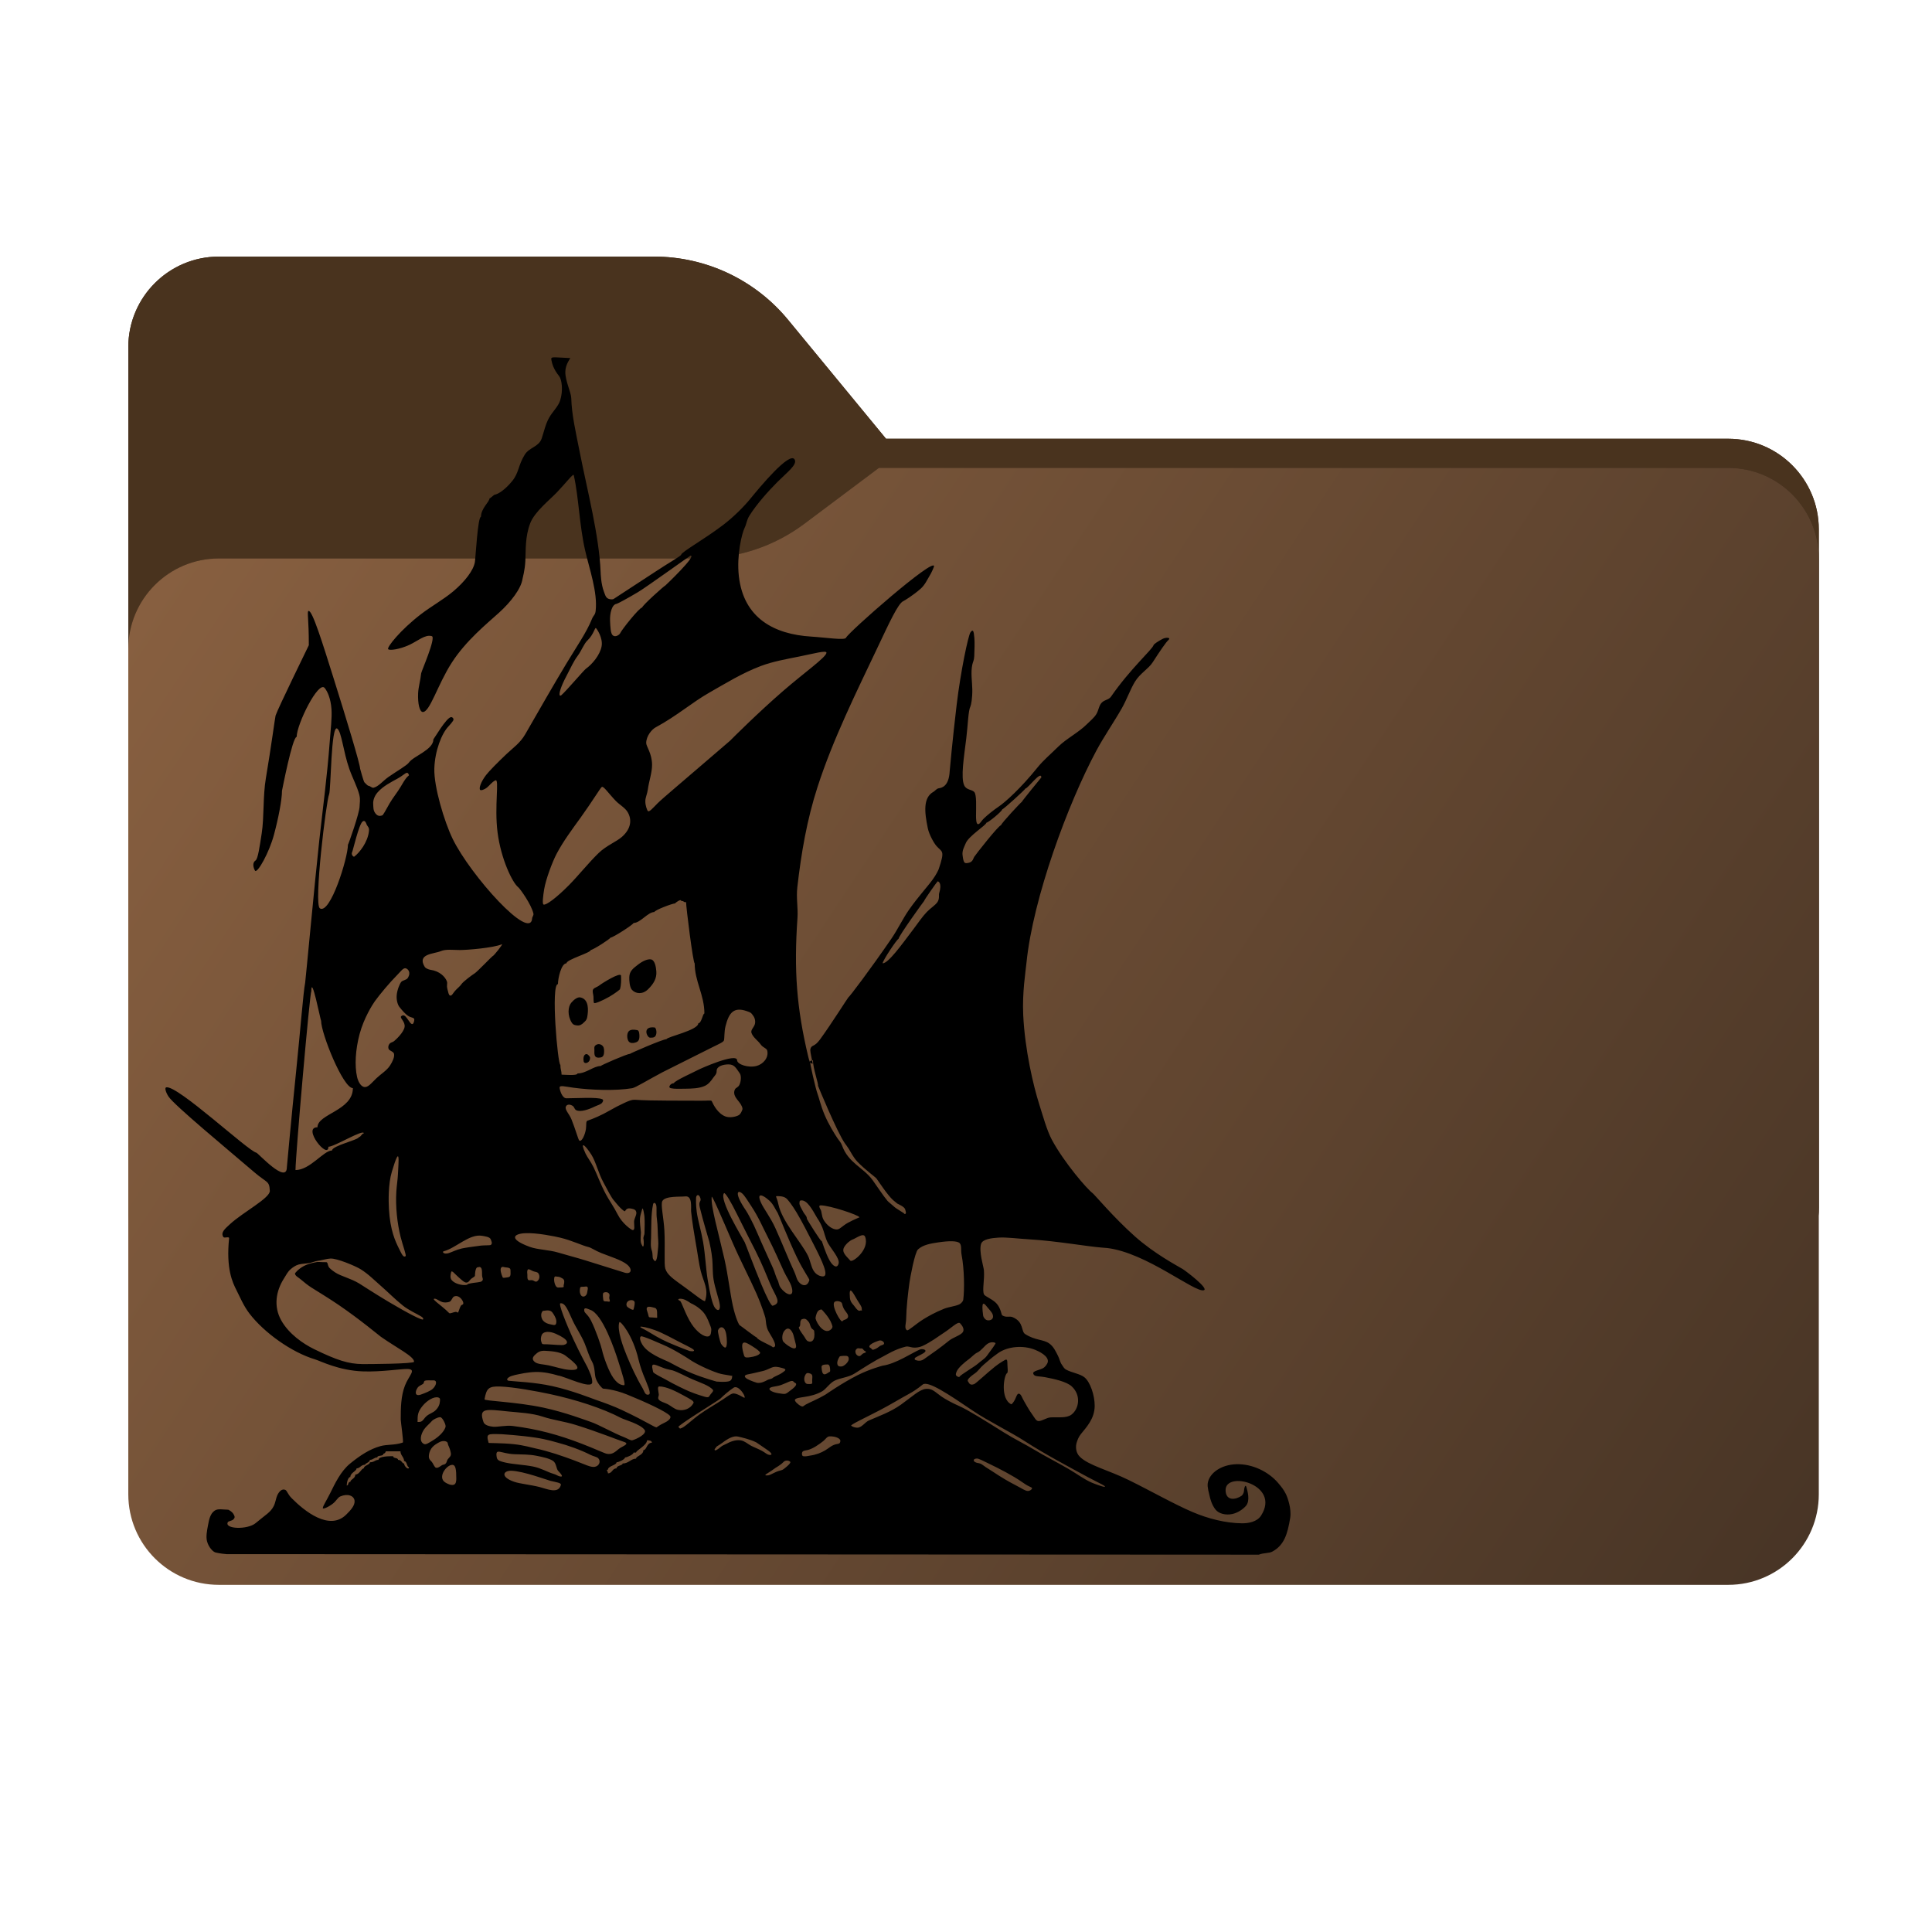 <svg width="256" height="256" viewBox="0 0 256 256" fill="none" xmlns="http://www.w3.org/2000/svg">
<path d="M104.425 42.378C100.056 37.073 93.544 34 86.671 34H29C22.373 34 17 39.373 17 46V160C17 166.627 22.373 172 29 172H229C235.627 172 241 166.627 241 160V70.137C241 63.51 235.627 58.137 229 58.137H117.404L104.425 42.378Z" fill="url(#paint0_linear_2492_44767)"/>
<mask id="mask0_2492_44767" style="mask-type:alpha" maskUnits="userSpaceOnUse" x="17" y="34" width="224" height="138">
<path fill-rule="evenodd" clip-rule="evenodd" d="M104.425 42.378C100.056 37.073 93.544 34 86.671 34H29C22.373 34 17 39.373 17 46V58.137V68.2V160C17 166.627 22.373 172 29 172H229C235.627 172 241 166.627 241 160V70.137C241 63.51 235.627 58.137 229 58.137H117.404L104.425 42.378Z" fill="url(#paint1_linear_2492_44767)"/>
</mask>
<g mask="url(#mask0_2492_44767)">
<g style="mix-blend-mode:multiply" filter="url(#filter0_f_2492_44767)">
<path fill-rule="evenodd" clip-rule="evenodd" d="M92.789 74C97.764 74 102.605 72.387 106.586 69.402L116.459 62H229C235.627 62 241 67.373 241 74V108V160C241 166.627 235.627 172 229 172H29C22.373 172 17 166.627 17 160L17 108V86C17 79.373 22.373 74 29 74H87H92.789Z" fill="black" fill-opacity="0.3"/>
</g>
</g>
<path d="M104.425 42.378C100.056 37.073 93.544 34 86.671 34H29C22.373 34 17 39.373 17 46V160C17 166.627 22.373 172 29 172H229C235.627 172 241 166.627 241 160V70.137C241 63.51 235.627 58.137 229 58.137H117.404L104.425 42.378Z" fill="url(#paint2_linear_2492_44767)"/>
<mask id="mask1_2492_44767" style="mask-type:alpha" maskUnits="userSpaceOnUse" x="17" y="34" width="224" height="138">
<path fill-rule="evenodd" clip-rule="evenodd" d="M104.425 42.378C100.056 37.073 93.544 34 86.671 34H29C22.373 34 17 39.373 17 46V58.137V68.2V160C17 166.627 22.373 172 29 172H229C235.627 172 241 166.627 241 160V70.137C241 63.51 235.627 58.137 229 58.137H117.404L104.425 42.378Z" fill="url(#paint3_linear_2492_44767)"/>
</mask>
<g mask="url(#mask1_2492_44767)">
<g style="mix-blend-mode:multiply" filter="url(#filter1_f_2492_44767)">
<path fill-rule="evenodd" clip-rule="evenodd" d="M92.789 74C97.764 74 102.605 72.387 106.586 69.402L116.459 62H229C235.627 62 241 67.373 241 74V108V160C241 166.627 235.627 172 229 172H29C22.373 172 17 166.627 17 160L17 108V86C17 79.373 22.373 74 29 74H87H92.789Z" fill="black" fill-opacity="0.3"/>
</g>
</g>
<g filter="url(#filter2_ii_2492_44767)">
<path d="M92.789 74C97.764 74 102.605 72.387 106.586 69.402L116.459 62H229C235.627 62 241 67.373 241 74V198C241 204.627 235.627 210 229 210H29C22.373 210 17 204.627 17 198L17 86C17 79.373 22.373 74 29 74H92.789Z" fill="url(#paint4_linear_2492_44767)"/>
</g>
<path fill-rule="evenodd" clip-rule="evenodd" d="M81.201 84.193C80.902 83.95 80.873 83.068 80.836 82.252C80.791 81.269 81.079 80.09 81.695 80.016C81.829 80 83.219 79.249 84.562 78.445C85.682 77.774 91.421 73.636 91.492 73.63C92.393 73.559 88.182 77.581 88.16 77.584C88.024 77.606 85.089 80.243 85.089 80.5C84.716 80.5 82.371 83.449 82.178 83.9C82.096 84.093 81.568 84.492 81.201 84.193ZM75.058 89.57C75.647 88.463 75.973 87.665 76.545 86.9C77.082 86.182 77.349 85.33 77.858 84.844C78.675 84.064 78.811 83.112 78.966 83.229C79.069 83.306 79.912 84.506 79.718 85.624C79.518 86.777 78.457 88.033 77.646 88.602C77.367 88.797 75.02 91.573 74.366 92.131C74.273 92.211 74.18 92.16 74.168 92.139C74.03 91.894 74.364 90.872 75.058 89.57ZM85.793 107.389C85.762 107.323 85.5 106.796 85.51 106.129C85.516 105.673 85.768 105.187 85.845 104.596C85.983 103.535 86.41 102.375 86.402 101.323C86.39 99.826 85.625 98.906 85.625 98.457C85.625 97.522 86.379 96.646 86.872 96.381C89.73 94.84 91.65 93.103 94.03 91.752C96.151 90.548 98.337 89.183 100.824 88.246C102.417 87.646 104.146 87.346 106.02 86.968C107.903 86.587 109.526 86.134 109.511 86.493C109.486 87.081 106.56 89.134 103.744 91.577C100.45 94.434 97.167 97.714 96.73 98.155C96.63 98.257 94.866 99.743 92.881 101.461C90.544 103.483 87.852 105.73 87.128 106.447C86.446 107.123 85.961 107.756 85.793 107.389ZM50.618 108.052C50.592 108.049 50.211 108.252 49.865 107.913C49.401 107.458 49.482 106.93 49.452 106.524C49.422 106.119 49.566 105.528 50.033 104.993C50.757 104.163 51.809 103.644 52.727 103.137C53.663 102.621 53.952 102.039 54.191 102.696C54.214 102.76 54.022 102.856 53.863 103.052C53.629 103.337 53.361 103.785 53.098 104.238C52.67 104.973 52.053 105.711 51.625 106.449C51.092 107.368 50.761 108.071 50.618 108.052ZM46.662 112.905C46.765 112.722 47.555 109.215 48.048 108.85C48.412 108.58 48.55 109.197 48.603 109.303C48.709 109.517 48.939 109.62 48.891 110.097C48.738 111.621 47.614 113.002 46.944 113.506C46.842 113.584 46.478 113.23 46.662 112.905ZM127.555 113.402C127.431 112.702 127.821 112.12 127.951 111.766C128.305 110.797 130.7 109.333 130.7 109.011C130.952 109.011 132.805 107.481 132.805 107.236C132.981 107.236 135.877 104.586 135.877 104.482C136.199 104.482 137.982 102.024 137.982 103.019C137.963 103.019 135.393 106.173 135.393 106.257C135.321 106.257 132.644 109.117 132.644 109.345C132.327 109.345 129.253 113.263 129.078 113.552C128.972 113.727 128.908 114.227 128.336 114.331C128.169 114.362 127.93 114.423 127.812 114.294C127.616 114.08 127.588 113.589 127.555 113.402ZM72.029 119.858C71.826 119.791 71.969 118.668 72.105 117.831C72.317 116.535 73.175 114.236 73.752 113.137C74.635 111.458 75.875 109.809 76.922 108.356C78.506 106.156 79.571 104.367 79.749 104.269C79.986 104.139 80.649 105.149 81.608 106.137C82.101 106.644 82.818 107.025 83.165 107.606C83.742 108.573 83.65 109.796 82.415 110.885C81.671 111.541 80.345 112.041 79.323 113.031C78.001 114.31 76.642 116.018 75.386 117.291C73.77 118.926 72.377 119.972 72.029 119.858ZM42.388 120.363C41.545 119.844 43.238 106.07 43.606 105.256C43.858 104.7 43.853 95.96 44.683 96.542C45.264 96.949 45.476 99.582 46.29 101.893C46.717 103.104 47.33 104.237 47.602 105.284C47.784 105.982 47.648 106.421 47.649 106.84C47.651 107.696 46.159 111.927 46.103 111.927C46.103 113.683 43.758 121.207 42.388 120.363ZM116.953 127.646C116.953 127.289 118.871 124.408 119.059 124.408C119.059 124.046 122.425 119.383 122.452 119.383C122.452 119.249 124.151 116.842 124.235 116.79C124.287 116.758 124.89 116.931 124.436 118.393C124.375 118.589 124.52 119.096 124.208 119.542C123.908 119.97 123.342 120.291 122.816 120.834C122.22 121.449 121.647 122.302 121.079 123.056C119.405 125.277 117.701 127.646 116.953 127.646ZM84.538 127.82C85.21 127.294 85.841 127.063 86.244 127.123C86.783 127.203 86.927 128.17 86.968 128.716C87.035 129.625 86.624 130.351 85.864 131.091C85.128 131.806 84.234 131.69 83.742 131.163C83.415 130.812 83.371 129.895 83.383 129.486C83.407 128.648 83.925 128.301 84.538 127.82ZM59.293 131.093C59.128 130.427 59.351 130.383 59.199 129.999C58.978 129.438 58.275 128.674 57.018 128.5C56.775 128.467 56.383 128.282 56.295 128.142C55.186 126.364 57.502 126.412 58.401 126.033C59.08 125.747 59.971 125.879 60.916 125.883C61.921 125.888 65.382 125.597 66.504 125.119C66.726 125.024 65.408 126.702 65.276 126.688C65.234 126.683 63.221 128.768 62.933 128.948C62.563 129.18 61.35 130.08 61.15 130.4C60.979 130.675 60.541 131 60.27 131.324C59.979 131.672 59.852 132.008 59.612 131.905C59.457 131.839 59.389 131.477 59.293 131.093ZM78.704 132.893C78.624 132.707 78.666 132.371 78.635 132.035C78.608 131.737 78.499 131.442 78.548 131.215C78.621 130.885 79.111 130.825 79.429 130.562C79.692 130.344 82.266 128.713 82.289 129.291C82.308 129.764 82.333 130.486 82.143 131.089C82.132 131.125 81.499 131.635 80.744 132.069C79.833 132.592 78.768 133.04 78.704 132.893ZM77.807 134.779C77.726 135.204 77.538 135.304 77.369 135.479C77.08 135.781 76.8 135.92 76.452 135.873C76.243 135.845 75.963 135.827 75.769 135.519C75.154 134.543 75.264 133.395 75.683 132.883C76.026 132.464 76.522 132.093 76.88 132.159C78.054 132.375 77.982 133.864 77.807 134.779ZM86.133 137.497C85.732 137.49 85.04 135.939 86.743 136.144C86.889 136.162 87.065 136.668 86.938 137.083C86.82 137.473 86.566 137.505 86.133 137.497ZM84.454 136.501C84.725 136.558 84.725 137.124 84.726 137.318C84.73 137.959 84.416 138.072 84.181 138.145C83.905 138.231 83.53 138.262 83.314 138.005C83.123 137.777 83.068 137.282 83.14 137.011C83.226 136.682 83.392 136.281 84.454 136.501ZM80.043 139.429C80.02 140.027 79.737 140.112 79.459 140.139C78.811 140.2 78.731 139.871 78.761 139.202C78.77 138.998 78.683 138.699 78.888 138.526C79.252 138.217 79.68 138.358 79.897 138.641C80.071 138.868 80.05 139.254 80.043 139.429ZM77.336 140.624C77.201 139.782 77.611 139.617 77.792 139.687C77.997 139.766 78.177 140.063 78.18 140.09C78.26 140.846 77.411 141.089 77.336 140.624ZM74.413 142.397C74.413 141.872 74.252 141.746 74.252 141.095C73.908 141.095 72.959 130.4 73.93 130.4C73.93 129.637 74.37 127.646 75.058 127.646C75.058 127.131 78.29 126.258 78.29 125.871C78.592 125.871 80.879 124.395 80.879 124.247C81.22 124.247 83.95 122.484 83.95 122.299C84.854 122.299 85.842 120.847 86.711 120.847C86.711 120.613 89.086 119.706 89.46 119.706C89.46 119.632 90.265 119.039 90.265 119.383C90.734 119.383 90.442 119.545 90.91 119.545C90.91 120.198 91.836 127.646 92.049 127.646C92.049 130.034 93.337 131.819 93.337 134.296C93.11 134.296 92.967 135.586 92.531 135.586C92.531 136.519 88.321 137.395 88.321 137.695C87.806 137.695 83.467 139.595 83.467 139.643C83.07 139.643 79.59 141.168 79.59 141.256C78.641 141.256 77.696 142.236 76.519 142.236C76.519 142.57 74.793 142.397 74.413 142.397ZM48.209 144.022C47.778 143.912 47.447 143.287 47.314 142.701C46.973 141.205 47.1 139.068 47.648 137.019C48.219 134.882 49.373 133.083 49.669 132.671C50.325 131.759 51.627 130.202 52.611 129.211C53.093 128.727 53.402 128.265 53.71 128.298C54.023 128.331 54.53 128.818 54.024 129.599C53.851 129.867 53.359 129.879 53.167 130.107C52.97 130.341 52.626 131.16 52.566 131.859C52.504 132.581 52.731 133.182 52.921 133.421C53.249 133.834 53.702 134.389 54.142 134.649C54.53 134.878 54.932 134.812 54.896 135.15C54.875 135.349 54.78 135.856 54.487 135.645C54.276 135.492 53.987 134.934 53.718 134.676C53.508 134.475 53.31 134.522 53.167 134.651C52.912 134.881 53.725 135.358 53.61 136.08C53.496 136.801 52.454 137.766 52.215 137.956C52.027 138.106 51.796 138.122 51.664 138.256C51.383 138.542 51.429 138.937 51.544 139.068C51.701 139.249 52.156 139.368 52.21 139.638C52.298 140.07 52.013 140.668 51.684 141.181C51.248 141.859 50.484 142.297 49.886 142.867C49.181 143.538 48.748 144.16 48.209 144.022ZM76.753 151.122C76.63 151.028 76.224 149.551 75.722 148.318C75.421 147.578 74.805 147.039 74.981 146.625C75.132 146.272 75.597 146.319 75.922 146.564C76.117 146.712 76.108 147.001 76.382 147.121C76.959 147.374 78 147.019 78.832 146.613C79.21 146.429 79.614 146.356 79.79 146.11C79.941 145.899 79.985 145.723 79.772 145.639C79.052 145.356 76.541 145.522 75.055 145.529C74.462 145.531 74.155 144.372 74.15 144.113C74.143 143.757 74.894 143.981 75.961 144.125C78.313 144.443 81.538 144.566 83.777 144.191C84.213 144.118 85.833 143.11 87.777 142.08C88.141 141.887 92.112 139.897 94.426 138.749C95.263 138.334 95.862 138.081 95.925 137.857C96.016 137.532 95.944 136.738 96.132 135.988C96.575 134.217 97.21 133.363 98.974 133.988C99.442 134.153 99.513 134.153 99.85 134.658C100.038 134.94 100.14 135.406 99.997 135.782C99.845 136.183 99.446 136.494 99.575 136.869C99.781 137.469 100.445 137.891 100.783 138.381C101.1 138.84 101.589 138.882 101.665 139.217C101.883 140.172 101.1 141.019 100.247 141.243C99.15 141.532 97.683 141.037 97.671 140.494C97.65 139.434 92.746 141.629 92.531 141.752C92.158 141.966 89.299 143.239 89.299 143.527C89.151 143.527 88.935 143.622 88.839 143.728C88.791 143.782 88.51 144.1 88.897 144.194C89.335 144.301 90.034 144.271 90.799 144.261C91.667 144.249 92.62 144.231 93.375 143.894C93.889 143.666 94.215 143.226 94.495 142.821C94.701 142.522 94.969 142.34 94.959 141.913C94.943 141.302 95.773 141.039 96.52 141.038C97.315 141.036 97.516 141.505 98.03 142.236C98.245 142.541 98.199 143.303 97.966 143.769C97.806 144.087 97.489 144.128 97.386 144.345C97.053 145.046 97.587 145.554 97.993 146.088C98.238 146.408 98.451 146.837 98.364 147.046C98.255 147.312 98.136 147.628 97.872 147.773C97.462 147.998 96.683 148.142 96.127 147.937C95.145 147.574 94.545 146.438 94.307 145.9C94.247 145.763 93.708 145.86 92.929 145.851C90.76 145.827 86.231 145.881 84.173 145.728C83.692 145.692 83.19 145.929 82.669 146.17C82.042 146.46 81.388 146.795 80.716 147.186C79.697 147.777 78.592 148.246 77.836 148.5C77.61 148.575 77.715 149.092 77.639 149.601C77.528 150.344 77.081 151.373 76.753 151.122ZM39.155 155.039C39.155 153.109 41.064 131.38 41.249 131.38C41.249 128.934 42.485 135.264 42.549 135.264C42.549 136.929 45.451 144.183 46.759 144.183C46.759 147.174 42.066 147.587 42.066 149.369C39.98 149.369 43.515 153.746 43.515 151.951C44.325 151.951 48.209 149.547 48.209 150.176C47.944 150.176 47.828 150.66 47.564 150.66C47.564 151.033 43.998 151.805 43.998 152.446C42.867 152.446 41.088 155.039 39.155 155.039ZM119.864 160.871C119.864 160.737 118.793 160.22 118.391 159.82C118.194 159.624 117.732 159.279 117.61 159.135C117.014 158.433 116.161 157.106 115.622 156.368C114.387 154.678 112.41 154.111 111.577 151.787C111.429 151.373 111.205 151.178 110.968 150.826C110.568 150.231 109.793 148.977 109.258 147.714C108.754 146.527 108.483 145.322 108.33 144.946C108.113 144.412 107.246 140.673 107.342 140.603C107.366 140.586 107.735 140.423 107.73 140.548C107.696 141.445 108.512 143.771 108.383 143.849C108.368 143.859 110.931 150.042 111.946 151.489C112.143 151.769 112.273 151.922 112.468 152.231C112.727 152.641 113.075 153.368 113.614 153.935C114.644 155.017 115.999 155.966 116.148 156.169C116.403 156.517 117.623 158.399 118.356 159.035C118.468 159.133 118.773 159.392 118.891 159.477C118.977 159.538 119.882 159.896 119.943 160.269C119.964 160.393 120.192 160.871 119.864 160.871ZM108.705 160.225C108.601 160.07 108.437 159.717 108.732 159.715C109.891 159.707 113.711 160.965 113.892 161.297C113.896 161.305 113.09 161.619 112.354 162.026C111.64 162.42 111.341 162.842 110.981 162.899C110.374 162.995 109.553 162.379 109.127 161.631C108.846 161.136 108.909 160.529 108.705 160.225ZM83.789 162.98C83.656 162.951 82.47 162.165 81.833 160.898C81.329 159.894 80.701 159.036 80.273 158.225C79.53 156.817 79.111 155.604 78.663 154.694C78.267 153.89 77.814 153.336 77.598 152.874C76.765 151.09 77.503 151.652 78.356 152.993C78.961 153.942 79.298 155.494 79.972 156.703C80.464 157.588 80.975 158.689 81.424 159.156C81.47 159.205 82.266 160.244 82.759 160.499C82.864 160.553 82.921 160.039 83.493 160.121C84.163 160.217 84.23 160.372 84.298 160.564C84.428 160.931 84.02 161.43 84.018 161.893C84.015 162.429 84.186 163.066 83.789 162.98ZM84.927 163.302C84.87 162.593 84.757 161.986 84.803 161.411C84.835 161.018 84.988 160.639 85.089 160.225C85.197 159.781 85.384 161.094 85.39 161.167C85.454 161.981 85.41 162.549 85.398 163.42C85.394 163.676 85.18 163.92 85.278 164.249C85.3 164.323 85.397 165.865 84.969 164.793C84.794 164.353 84.944 163.507 84.927 163.302ZM58.783 165.804C60.426 165.375 62.194 163.455 63.886 163.752C64.238 163.815 64.917 163.89 65.023 164.219C65.074 164.374 65.313 164.772 65.031 164.961C64.923 165.033 64.154 164.996 63.712 165.05C62.627 165.184 61.523 165.35 61.158 165.437C60.453 165.604 59.888 165.904 59.472 166.04C59.206 166.128 58.983 166.108 58.884 166.077C58.672 166.012 58.644 165.84 58.783 165.804ZM51.535 160.17C51.476 159.132 51.436 156.883 51.916 155.28C53.093 151.344 52.8 153.949 52.73 155.581C52.699 156.305 52.573 156.987 52.517 157.875C52.39 159.884 52.636 162.105 53.082 163.893C53.371 165.052 53.883 166.356 53.738 166.453C53.446 166.648 53.274 166.269 52.843 165.397C52.4 164.497 51.699 163.057 51.535 160.17ZM112.904 164.27C113.434 164.092 114.414 163.292 114.635 163.883C115.268 165.577 112.95 167.349 112.674 167.041C112.113 166.413 111.463 165.913 111.867 165.23C112.162 164.731 112.726 164.33 112.904 164.27ZM86.377 165.734C86.168 165.148 86.253 164.579 86.27 163.995C86.29 163.244 86.284 162.481 86.31 161.761C86.337 161.043 86.381 160.305 86.538 159.569C86.595 159.302 86.875 159.319 86.962 159.735C87.038 160.096 86.941 160.809 87.039 161.473C87.172 162.385 87.138 163.479 87.218 164.378C87.268 164.933 87.182 165.488 87.141 165.956C87.059 166.899 86.896 167.467 86.535 166.809C86.436 166.627 86.508 166.1 86.377 165.734ZM108.866 164.432C108.809 164.627 106.924 161.562 106.922 161.516C106.911 161.112 106.634 160.953 106.473 160.654C106.14 160.035 105.891 159.657 105.936 159.391C105.956 159.269 105.9 159.08 106.165 159.061C106.935 159.008 107.572 160.155 108.269 161.372C108.297 161.42 108.682 161.951 108.965 162.649C109.215 163.264 109.343 164.008 109.679 164.665C110.022 165.338 111.278 166.725 111.13 167.387C110.962 168.136 110.384 167.822 109.933 167.031C109.353 166.014 108.895 164.334 108.866 164.432ZM82.823 168.65C82.642 168.604 80.239 167.84 77.525 166.994C76.401 166.644 75.088 166.309 73.962 165.97C72.72 165.597 71.239 165.6 70.185 165.212C67.39 164.181 68.024 163.496 69.532 163.407C71.088 163.315 73.575 163.839 74.261 164.004C75.815 164.379 77.163 165.053 77.968 165.238C78.36 165.329 78.854 165.714 79.689 166.045C80.832 166.497 82.386 166.969 83.095 167.562C83.855 168.198 83.641 168.859 82.823 168.65ZM109.027 169.134C109.011 169.134 108.277 169.135 107.812 168.388C107.461 167.826 107.371 167.019 107.048 166.373C106.115 164.508 103.628 161.886 103.132 159.544C102.931 158.595 102.683 158.488 102.954 158.496C103.182 158.502 103.737 158.469 104.148 158.759C104.386 158.926 104.954 159.662 105.571 160.693C106.27 161.861 107.049 163.403 107.781 164.827C108.958 167.118 109.917 169.143 109.027 169.134ZM67.649 168.664C67.669 169.135 67.529 169.224 67.241 169.259C66.957 169.294 66.658 169.369 66.609 169.258C66.439 168.875 66.188 168.172 66.445 167.928C66.586 167.794 66.784 167.918 66.984 167.933C67.762 167.989 67.627 168.154 67.649 168.664ZM69.87 168.766C69.837 168.606 69.857 168.3 69.942 168.221C70.076 168.099 70.335 168.313 70.647 168.441C70.889 168.542 71.186 168.515 71.334 168.722C71.566 169.046 71.51 169.56 71.155 169.784C70.945 169.917 70.779 169.691 70.546 169.636C70.341 169.587 70.063 169.727 69.958 169.553C69.825 169.334 69.911 168.971 69.87 168.766ZM105.668 169.604C105.533 169.348 105.428 168.887 105.22 168.447C104.533 166.997 103.647 164.731 102.734 162.718C102.083 161.283 101.193 160.165 100.827 159.345C100.589 158.814 100.568 158.538 100.679 158.44C100.864 158.278 101.417 158.613 101.947 159.091C102.491 159.582 102.739 160.264 103.046 160.71C103.137 160.842 104.399 164.11 105.601 166.62C106.423 168.337 107.283 169.479 107.244 169.618C106.941 170.711 106.041 170.311 105.668 169.604ZM59.85 169.618C59.62 169.33 59.683 168.922 59.783 168.555C59.864 168.258 60.262 168.808 60.774 169.251C61.453 169.839 61.804 170.279 62.278 169.618C62.498 169.31 62.859 169.241 62.931 169.053C62.935 169.042 62.937 167.913 63.308 167.919C63.412 167.921 63.627 167.771 63.779 168.052C63.902 168.28 63.859 168.652 63.878 169.031C63.893 169.322 64.09 169.514 63.879 169.735C63.671 169.953 63.079 169.886 62.122 170.101C61.889 170.154 61.998 170.237 61.758 170.265C61.141 170.337 60.22 170.08 59.85 169.618ZM73.608 169.134C74.088 169.213 74.02 169.101 74.56 169.419C74.838 169.582 74.788 169.952 74.697 170.264C74.622 170.519 74.97 170.604 73.953 170.604C73.425 170.604 73.252 169.075 73.608 169.134ZM103.062 169.657C102.788 169.181 102.682 168.595 102.425 168.025C101.742 166.507 100.96 164.818 100.406 163.51C99.715 161.88 99.036 160.68 98.835 160.387C97.291 158.128 97.686 157.587 98.331 158.127C98.658 158.4 99.107 159.149 99.549 159.819C100.537 161.32 101.015 162.521 101.856 164.158C102.617 165.64 103.225 167.061 103.881 168.49C104.201 169.189 104.721 169.879 104.913 170.593C105.302 172.042 104.108 171.571 103.422 170.607C103.193 170.286 103.158 169.824 103.062 169.657ZM77.807 171.242C77.75 171.78 77.18 172.025 76.942 171.56C76.751 171.186 76.84 170.832 76.87 170.656C76.9 170.474 77.104 170.509 77.347 170.501C77.537 170.495 77.763 170.396 77.864 170.577C77.941 170.715 77.835 170.979 77.807 171.242ZM87.773 159.129C88.186 158.442 90.129 158.608 90.789 158.53C91.794 158.41 91.528 160.05 91.577 160.542C91.704 161.815 92.01 163.687 92.165 164.552C92.464 166.216 92.619 167.506 92.847 168.405C93.233 169.933 93.926 170.785 93.432 172.372C93.36 172.601 92.026 171.5 90.747 170.574C89.183 169.441 88.41 168.945 88.152 168.087C87.972 167.489 88.149 165.235 88.036 163.073C87.944 161.31 87.506 159.573 87.773 159.129ZM79.929 172.155C79.84 171.506 79.9 171.315 79.992 171.28C80.36 171.141 80.658 171.256 80.753 171.516C80.799 171.642 80.721 171.846 80.726 171.988C80.73 172.116 80.83 172.344 80.806 172.411C80.757 172.549 80.548 172.443 80.456 172.446C79.964 172.463 79.958 172.368 79.929 172.155ZM102.39 173.018C102.174 173.081 101.507 171.688 100.897 170.224C99.88 167.786 98.777 164.787 98.674 164.593C98.284 163.855 95.273 158.981 95.925 158.116C96.079 157.912 96.908 159.366 97.625 160.823C98.608 162.821 99.86 165.25 100.114 165.756C100.954 167.427 101.619 169.078 102.041 170.097C102.723 171.745 103.679 172.638 102.39 173.018ZM93.753 169.453C93.525 168.029 93.451 166.22 93.158 164.54C92.9 163.058 92.46 161.65 92.319 160.561C92.194 159.6 92.225 158.933 92.231 158.729C92.243 158.339 92.594 158.128 92.795 158.732C92.972 159.263 92.518 159.106 92.72 159.963C93.105 161.6 93.965 164.43 93.984 164.519C94.056 164.845 94.278 165.772 94.382 166.866C94.46 167.691 94.403 168.597 94.544 169.496C94.743 170.761 95.281 172.132 95.377 172.89C95.472 173.648 95.126 173.793 94.744 173.305C94.388 172.85 94.056 171.34 93.753 169.453ZM83.145 173.179C82.977 173.034 82.96 172.772 83.086 172.564C83.303 172.208 83.899 172.19 84.058 172.452C84.148 172.602 84.088 172.965 83.954 173.491C83.9 173.705 83.282 173.297 83.145 173.179ZM112.617 171.958C112.452 170.093 113.086 171.404 113.612 172.292C113.771 172.561 114.274 173.231 114.184 173.449C114.158 173.51 114.304 173.709 114.117 173.643C114.035 173.614 113.889 173.714 113.818 173.684C113.513 173.553 113.376 173.27 113.143 172.987C112.961 172.764 112.665 172.508 112.617 171.958ZM59.528 173.997C59.431 173.922 59.283 173.755 59.074 173.564C58.448 172.994 57.322 172.204 57.491 172.109C57.726 171.977 58.111 172.361 58.605 172.529C58.785 172.59 59.205 172.632 59.583 172.481C59.824 172.385 59.933 171.901 60.161 171.796C60.581 171.602 60.946 171.909 61.087 172.068C61.215 172.214 61.422 172.499 61.386 172.739C61.361 172.903 61.158 172.867 61.064 173.022C60.897 173.299 60.799 173.746 60.706 173.898C60.651 173.989 60.545 173.813 60.392 173.827C60.097 173.852 59.653 174.094 59.528 173.997ZM86.861 174.605C85.659 174.481 86.135 174.783 85.749 173.72C85.428 172.833 86.435 173.229 86.764 173.3C87.065 173.365 87.075 173.809 87.067 174.009C87.044 174.612 87.203 174.64 86.861 174.605ZM42.06 167.219L41.893 167.105C41.998 167.065 42.188 167.061 42.419 167.017C42.822 166.939 43.319 166.793 43.789 166.764C44.619 166.714 47.065 167.736 47.779 168.175C48.802 168.806 49.682 169.707 50.554 170.464C51.369 171.171 52.381 172.197 53.398 173.006C54.156 173.609 55.262 174.104 55.779 174.422C56.17 174.662 56.086 174.797 56.053 174.835C55.94 174.964 54.228 174.126 51.512 172.51C49.656 171.406 47.873 170.236 47.581 170.06C46.468 169.388 45.223 169.121 44.46 168.633C43.953 168.309 43.636 168.005 43.585 167.917C43.393 167.589 43.439 167.24 43.223 167.244C42.666 167.255 42.261 167.2 42.06 167.219ZM130.277 174.355C129.995 172.314 130.348 172.592 130.788 173.166C130.999 173.442 131.418 173.833 131.535 174.172C131.755 174.807 131.213 175.019 130.816 174.938C130.545 174.883 130.301 174.525 130.277 174.355ZM110.567 172.526C110.791 172.294 111.522 172.421 111.58 172.738C111.719 173.492 112.146 173.848 112.276 174.085C112.473 174.447 112.362 174.653 112.137 174.786C111.983 174.876 111.745 174.896 111.64 175.057C111.439 175.368 110.122 172.987 110.567 172.526ZM72.792 175.449C72.734 175.439 72.163 175.315 71.877 174.871C71.727 174.639 71.624 174.132 71.825 173.836C71.962 173.634 71.899 173.716 72.147 173.674C72.929 173.542 73.127 173.765 73.35 174.136C73.547 174.464 73.823 174.9 73.678 175.404C73.589 175.713 73.12 175.507 72.792 175.449ZM120.186 176.267C119.787 176.039 120.056 175.364 120.066 174.844C120.097 173.215 120.318 171.33 120.512 169.927C120.586 169.39 121.2 165.961 121.644 165.55C122.307 164.935 123.334 164.769 124.344 164.618C125.642 164.423 126.901 164.378 127.189 164.755C127.449 165.094 127.299 165.665 127.412 166.246C127.781 168.143 127.81 170.883 127.635 172.237C127.617 172.38 127.415 172.702 127.071 172.855C126.534 173.095 125.703 173.172 125.094 173.417C123.849 173.919 123.004 174.41 122.388 174.787C121.344 175.427 120.364 176.369 120.186 176.267ZM108.866 173.513C108.899 173.516 109.9 174.587 110.163 175.33C110.266 175.621 110.424 175.828 110.155 176.106C109.316 176.972 108.251 175.475 108.063 174.702C108.049 174.643 108.131 174.108 108.347 173.784C108.495 173.563 108.768 173.503 108.866 173.513ZM90.104 172.372C89.596 172.148 90.03 172.006 90.525 172.144C90.991 172.274 91.505 172.676 91.554 172.695C91.759 172.771 92.538 173.163 93.129 173.804C93.538 174.249 93.772 174.788 93.968 175.293C94.102 175.638 94.275 175.974 94.249 176.228C94.222 176.496 94.231 176.999 93.862 177.078C93.289 177.2 92.317 176.487 91.613 175.394C90.773 174.09 90.319 172.467 90.104 172.372ZM105.893 175.819C106.13 175.702 105.96 175.193 106.117 174.965C106.226 174.808 106.101 174.871 106.278 174.804C106.742 174.626 106.901 174.869 107.18 175.195C107.312 175.35 107.349 175.708 107.504 175.961C107.61 176.135 107.859 176.191 107.884 176.374C108.062 177.674 107.513 177.913 107.057 177.718C106.812 177.613 106.71 177.289 106.505 177.01C106.114 176.48 105.725 175.901 105.893 175.819ZM71.825 178.042C71.584 177.544 71.672 177.191 71.758 176.946C71.962 176.367 72.829 176.369 73.647 176.733C75.415 177.522 75.385 178.04 74.682 178.216C74.509 178.259 73.45 178.189 72.67 178.134C72.233 178.103 71.882 178.16 71.825 178.042ZM102.39 178.526C102.39 178.36 100.296 177.542 100.296 177.235C100.161 177.235 98.073 175.612 98.03 175.61C97.933 175.607 97.464 174.654 97.101 172.995C96.737 171.337 96.478 168.971 95.98 166.782C95.179 163.267 94.161 159.809 94.303 158.6C94.34 158.281 95.664 161.398 97.06 164.623C98.061 166.937 99.368 169.436 100.225 171.384C101.005 173.158 101.382 174.483 101.424 174.642C101.504 174.948 101.452 175.808 101.887 176.507C102.597 177.652 103.051 178.526 102.39 178.526ZM95.143 176.267C95.352 175.727 96.019 175.6 96.23 176.801C96.325 177.348 96.384 178.311 96.171 178.532C96.043 178.665 95.704 178.327 95.535 178.045C95.435 177.878 95.067 176.463 95.143 176.267ZM105.139 176.912C105.158 176.979 105.32 177.632 105.446 178.11C105.803 179.458 103.866 177.999 103.736 177.68C103.578 177.288 103.664 176.696 103.913 176.37C104.515 175.578 105.001 176.428 105.139 176.912ZM115.205 178.349C115.289 178.127 115.787 177.873 116.251 177.715C116.369 177.674 116.564 177.565 116.791 177.638C116.947 177.688 117.196 177.858 117.133 178.06C117.079 178.234 116.752 178.221 116.55 178.387C116.469 178.454 116.133 178.727 115.778 178.829C115.554 178.893 115.552 178.798 115.444 178.679C115.371 178.598 115.126 178.556 115.205 178.349ZM91.393 179.022C91.371 179.02 89.962 178.502 88.477 177.851C87.37 177.365 86.412 176.756 85.709 176.34C85.212 176.046 84.746 175.875 84.869 175.798C84.952 175.746 85.795 175.887 86.781 176.249C87.912 176.663 89.2 177.4 90.268 177.946C91.37 178.509 92.229 178.877 91.889 179.03C91.808 179.067 91.602 179.043 91.393 179.022ZM113.56 178.699C113.729 178.594 113.914 178.697 114.017 178.679C114.422 178.611 114.354 178.937 114.606 179.006C114.655 179.019 114.763 179.144 114.729 179.188C114.674 179.262 114.421 179.278 114.277 179.404C114.097 179.561 113.971 179.804 113.653 179.633C113.348 179.468 113.186 178.932 113.56 178.699ZM100.709 179.319C100.518 179.606 99.909 179.772 99.394 179.838C99.018 179.886 98.697 179.954 98.596 179.621C97.939 177.447 98.69 177.782 99.384 178.201C99.506 178.274 100.875 179.069 100.709 179.319ZM41.904 167.102L42.07 167.218C42.076 167.218 40.999 167.356 40.263 167.753C39.548 168.138 39.071 168.683 39.084 168.768C39.131 169.08 39.538 169.26 39.82 169.502C40.322 169.933 40.86 170.354 41.284 170.619C42.376 171.302 43.685 172.101 44.87 172.909C47.742 174.868 50.213 176.95 50.476 177.135C52.567 178.603 54.914 179.756 54.863 180.441C54.842 180.723 48.674 180.758 48.026 180.749C46.17 180.725 44.675 180.257 41.616 178.764C40.168 178.057 38.269 176.753 37.263 174.952C36.23 173.103 36.559 171.07 37.631 169.395C37.939 168.914 38.122 168.504 38.523 168.167C38.78 167.951 39.126 167.682 39.581 167.553C39.971 167.442 40.782 167.424 41.092 167.335L41.904 167.102ZM111.052 180.959C110.749 180.573 111.142 179.933 111.26 179.743C111.315 179.656 112.082 179.635 112.201 179.667C112.46 179.737 112.454 179.933 112.464 180.065C112.485 180.343 112.106 180.818 111.71 181.005C111.439 181.132 111.13 181.059 111.052 180.959ZM72.351 178.994C72.826 179.036 74.163 179.047 74.938 179.634C76.237 180.62 77.469 181.663 75.419 181.511C74.567 181.447 73.623 181.118 72.711 180.92C72.001 180.767 71.268 180.782 70.884 180.485C70.434 180.138 70.57 179.8 70.948 179.471C71.223 179.231 71.51 178.919 72.351 178.994ZM108.861 181.141C108.846 180.87 109.144 180.798 109.664 180.795C109.97 180.794 110.007 181.327 109.999 181.643C109.994 181.812 109.918 181.761 109.756 181.879C109.702 181.918 109.651 181.953 109.603 181.982C109.04 182.321 108.906 181.935 108.861 181.141ZM126.757 181.74C126.986 181.2 127.827 180.497 128.417 180.068C128.743 179.832 129.102 179.396 129.521 179.208C130.026 178.982 130.474 178.276 130.907 178.023C131.412 177.727 131.866 177.904 131.915 177.966C131.961 178.023 131.415 178.789 130.758 179.665C130.45 180.076 129.948 180.355 129.551 180.715C129.148 181.081 127.265 182.172 127.146 182.421C127.089 182.541 126.752 182.379 126.679 182.223C126.61 182.076 126.724 181.818 126.757 181.74ZM94.959 183.067C94.942 183.066 93.264 182.61 91.71 181.978C90.203 181.366 88.838 180.563 88.643 180.474C87.785 180.078 85.837 179.358 85.113 178.167C84.901 177.818 84.661 177.246 84.927 177.074C85.109 176.957 87.538 178.052 87.832 178.174C89.255 178.767 91.129 179.969 91.393 180.151C92.156 180.677 93.794 181.49 95.176 181.95C95.925 182.2 97.456 182.313 97.007 182.356C97 182.357 97.076 182.92 96.562 183.034C96.017 183.156 95.224 183.083 94.959 183.067ZM100.296 183.228C100.221 183.217 99.51 182.976 99.061 182.739C98.611 182.502 98.498 182.204 99.157 182.098C99.262 182.082 100.099 181.911 101.096 181.662C101.775 181.492 102.132 181.184 102.599 181.119C102.986 181.066 103.526 181.238 103.69 181.28C104.331 181.444 104.032 181.62 103.671 181.88C103.237 182.194 102.557 182.41 102.39 182.583C102.252 182.725 101.915 182.74 101.75 182.828C101.254 183.089 100.836 183.303 100.296 183.228ZM107.084 183.389C107.074 183.389 106.87 183.414 106.733 183.248C106.556 183.034 106.469 182.571 106.746 182.12C106.934 181.815 107.225 181.972 107.354 182.004C107.363 182.006 107.557 182.054 107.617 182.239C107.678 182.423 107.606 182.745 107.614 182.949C107.623 183.164 107.711 183.389 107.389 183.389C107.288 183.389 107.185 183.399 107.084 183.389ZM82.662 183.55C82.529 183.519 82.017 183.595 81.319 182.651C80.643 181.736 79.942 179.701 79.77 178.873C79.664 178.362 78.943 176.236 78.321 175.004C77.868 174.106 77.461 174.034 77.415 173.678C77.34 173.107 77.913 173.46 78.192 173.551C79.842 174.092 81.439 178.827 81.928 180.374C82.411 181.905 82.985 183.627 82.662 183.55ZM105.139 183.067C105.334 183.294 105.461 183.252 105.49 183.355C105.563 183.617 105.069 183.992 104.833 184.169C104.031 184.773 104.204 184.773 103.144 184.612C102.418 184.502 101.916 184.23 101.956 184.016C102.011 183.722 102.833 183.753 103.494 183.521C104.372 183.213 104.912 182.801 105.139 183.067ZM83.04 179.617C82.572 178.482 81.723 176.199 82.064 175.206C82.162 174.92 83.873 176.919 84.606 180.151C84.648 180.338 84.887 181.262 85.249 182.162C85.744 183.396 86.356 184.676 85.971 184.784C85.453 184.929 85.392 184.344 85.09 183.84C84.311 182.54 83.608 180.994 83.04 179.617ZM56.047 183.379C56.191 183.277 56.149 183.016 56.29 182.961C56.583 182.849 57.033 182.929 57.397 182.905C57.956 182.869 57.864 183.509 57.365 184.005C57.053 184.314 56.26 184.61 55.783 184.783C54.938 185.088 54.969 184.394 55.344 183.865C55.515 183.625 55.867 183.507 56.047 183.379ZM93.175 185.014C93.093 184.988 92.276 184.765 91.282 184.346C90.796 184.141 89.287 183.43 88.142 182.759C87.833 182.579 86.572 181.997 86.538 181.776C86.477 181.37 86.309 180.97 86.514 180.839C86.699 180.722 87.366 181.066 87.984 181.29C88.495 181.475 88.973 181.533 89.115 181.58C89.964 181.858 90.844 182.38 91.752 182.765C92.848 183.23 93.938 183.578 94.448 184.137C94.635 184.342 94.213 184.596 93.981 185.014C93.853 185.246 93.439 185.097 93.175 185.014ZM89.896 189.094C89.59 188.993 95.243 185.534 95.442 185.337C95.91 184.872 96.677 184.218 97.213 183.874C97.837 183.473 98.807 184.961 98.664 185.201C98.611 185.291 97.851 184.684 97.227 184.638C96.934 184.616 96.448 184.987 95.795 185.43C94.952 186 93.692 186.697 92.701 187.411C91.59 188.211 90.685 189.165 90.144 189.288C90.044 189.31 89.972 189.119 89.896 189.094ZM106.117 186.305C105.735 186.112 105.224 185.624 105.342 185.451C105.629 185.032 107.384 185.269 108.97 184.338C109.436 184.065 109.953 183.268 110.57 182.956C111.377 182.55 112.39 182.537 113.253 181.988C114.545 181.166 115.854 180.321 117.085 179.702C117.492 179.497 118.613 178.774 120.008 178.439C120.339 178.359 120.613 178.515 120.976 178.556C121.364 178.599 121.841 178.526 122.201 178.363C123.356 177.841 124.291 177.1 125.169 176.532C126.087 175.938 126.936 175.052 127.215 175.341C127.53 175.667 127.85 176.175 127.552 176.553C127.235 176.954 126.272 177.228 125.765 177.636C124.516 178.643 123.785 179.144 122.411 180.108C121.913 180.457 121.413 180.25 121.257 180.183C121.2 180.158 121.134 179.998 121.312 179.878C121.652 179.648 122.42 179.368 122.599 179.094C122.786 178.807 122.157 178.707 121.896 178.814C120.94 179.206 118.705 180.725 116.953 180.958C116.947 180.959 115.263 181.398 113.624 182.226C111.548 183.275 109.414 184.774 109.349 184.812C108.303 185.424 107.288 185.815 106.751 186.12C106.493 186.267 106.424 186.46 106.117 186.305ZM87.355 183.712C88.283 183.703 89.599 184.367 90.612 184.927C91.376 185.35 92.023 185.652 91.891 185.908C91.508 186.65 90.655 186.979 89.853 186.818C89.351 186.717 88.931 186.297 88.466 186.057C88.011 185.823 87.533 185.751 87.295 185.455C87.105 185.218 87.315 185.008 87.293 184.764C87.258 184.381 87.054 183.715 87.355 183.712ZM136.799 187.457C136.312 186.795 135.851 185.922 135.717 185.704C135.449 185.269 135.324 184.756 135.053 184.679C134.78 184.601 134.683 185.047 134.502 185.422C134.321 185.798 134.055 186.103 133.984 186.068C132.514 185.342 133.021 182.184 133.449 181.937C133.581 181.862 133.516 181.345 133.491 180.886C133.47 180.481 133.51 180.122 133.288 180.151C133.227 180.159 132.532 180.535 131.844 181.082C130.697 181.994 129.34 183.303 129.067 183.407C128.458 183.639 128.381 183.162 128.277 183.06C128.013 182.798 128.812 182.24 129.265 181.915C129.602 181.674 129.913 181.174 130.378 180.796C130.811 180.444 131.257 179.999 132.249 179.298C133.534 178.389 135.598 178.222 137.165 178.86C137.632 179.051 139.047 179.696 138.828 180.525C138.785 180.686 138.518 181.15 138.142 181.325C137.472 181.636 136.595 181.69 137.013 182.187C137.205 182.414 137.844 182.362 138.459 182.48C139.717 182.723 141.334 183.071 142.019 183.712C143.293 184.903 142.967 186.699 141.973 187.445C141.293 187.956 140.139 187.752 139.197 187.813C138.667 187.848 138.049 188.316 137.613 188.3C137.274 188.287 137.102 187.868 136.799 187.457ZM55.329 188.414C55.329 187.51 55.344 187.081 56.003 186.278C56.569 185.589 57.498 185.002 58.078 185.176C58.385 185.267 58.3 185.481 58.291 185.698C58.277 186.026 58.124 186.503 57.657 186.923C57.377 187.175 56.833 187.371 56.559 187.601C56.202 187.902 56.115 188.209 55.821 188.353C55.634 188.444 55.436 188.414 55.329 188.414ZM82.384 186.825C81.335 186.331 80.135 185.892 78.906 185.469C78.388 185.291 75.84 184.255 73.18 183.666C70.777 183.134 68.227 183.062 67.401 182.959C67.211 182.935 67.184 182.752 67.191 182.741C67.41 182.347 68.067 182.228 68.781 182.079C69.671 181.893 70.702 181.735 71.674 181.812C72.912 181.911 73.885 182.255 73.93 182.26C74.846 182.369 78.478 184.206 78.476 183.133C78.475 182.478 78.13 181.83 77.856 181.192C77.813 181.092 76.874 179.412 76.006 177.532C74.959 175.263 73.974 172.731 74.252 172.695C74.912 172.61 75.25 173.622 75.888 174.993C76.31 175.9 77.025 176.94 77.471 178.014C77.813 178.839 78.029 179.672 78.436 180.396C78.887 181.198 78.738 182.122 78.969 182.717C79.226 183.379 79.806 184.002 79.933 184.006C79.953 184.006 81.306 184.064 83.095 184.785C85.49 185.751 88.342 187.065 88.788 187.62C88.983 187.863 88.612 188.247 88.126 188.48C87.241 188.905 87.178 189.035 87.014 189.119C86.825 189.216 85.833 188.447 82.384 186.825ZM83.789 190.846C83.568 190.908 83.078 190.581 82.74 190.452C81.347 189.923 79.323 188.761 78.29 188.414C77.659 188.202 74.878 187.133 72.01 186.52C68.321 185.731 64.158 185.645 64.201 185.413C64.465 183.98 64.727 183.669 66.253 183.719C68.039 183.778 71.209 184.363 72.902 184.728C76.265 185.454 79.837 186.593 82.306 187.895C82.751 188.13 84.841 188.687 85.406 189.457C85.792 189.984 84.376 190.679 83.789 190.846ZM57.262 188.253C57.353 188.144 57.957 187.78 58.334 187.784C58.621 187.787 59.1 188.767 59.042 189.046C58.969 189.394 58.51 190.196 57.196 190.963C56.79 191.201 56.429 191.455 56.187 191.34C55.487 191.008 55.76 190.031 56.203 189.383C56.451 189.021 56.953 188.62 57.262 188.253ZM80.395 192.632C80.121 192.581 78.834 191.978 77.146 191.325C74.034 190.123 71.301 189.372 67.953 188.949C67.04 188.833 65.918 189.107 65.349 189.05C64.335 188.947 64.128 188.609 64.06 188.414C63.404 186.529 64.352 186.716 67.371 187.029C68.743 187.17 70.481 187.231 71.948 187.723C73.234 188.154 74.761 188.335 76.303 188.814C79.192 189.711 82.019 190.856 82.61 191.033C83.596 191.329 82.434 191.621 81.99 191.994C81.418 192.473 81.075 192.758 80.395 192.632ZM99.521 191.568C99.09 191.336 98.688 190.947 98.163 190.856C97.447 190.733 96.706 191.064 96.214 191.33C95.946 191.474 95.754 191.505 95.458 191.761C95.219 191.968 94.648 192.408 94.691 192.04C94.697 191.987 94.885 191.818 94.909 191.731C94.927 191.661 95.298 191.491 95.699 191.188C96.475 190.601 97.187 190.213 97.803 190.354C98.179 190.439 99.43 190.721 100.225 191.132C100.349 191.196 100.993 191.676 101.575 192.057C102.591 192.722 102.217 192.896 101.757 192.73C101.563 192.66 101.277 192.41 100.931 192.228C100.426 191.961 99.831 191.735 99.521 191.568ZM106.439 192.955C106.228 192.918 106.23 192.533 106.309 192.405C106.448 192.182 106.749 192.205 107.042 192.13C107.733 191.955 108.518 191.402 109.095 190.945C109.397 190.706 109.576 190.338 109.909 190.325C110.791 190.291 111.433 190.657 111.347 190.975C111.314 191.1 111.345 191.274 110.972 191.33C110.242 191.438 109.88 191.861 109.333 192.185C108.811 192.495 108.129 192.767 107.359 192.872C107.058 192.914 106.784 193.014 106.439 192.955ZM76.087 193.51C74.585 192.948 72.752 192.307 70.913 191.914C70.597 191.847 69.382 191.496 68.112 191.363C66.48 191.191 64.758 191.234 64.744 191.184C64.38 189.904 64.609 189.994 66.487 190.039C66.514 190.039 68.921 190.186 70.994 190.499C72.459 190.719 73.757 191.124 73.93 191.168C75.193 191.493 77.006 192.14 78.236 192.776C78.596 192.962 79.092 193.032 79.279 193.236C79.652 193.644 79.388 194.279 78.783 194.367C78.25 194.445 77.494 194.037 76.087 193.51ZM56.827 192.885C56.92 191.808 57.661 191.426 58.042 191.19C58.403 190.966 58.858 190.843 59.209 191.056C59.356 191.146 59.329 191.351 59.395 191.494C59.542 191.809 59.667 192.14 59.736 192.522C59.814 192.955 59.544 193.075 59.324 193.372C59.173 193.575 59.222 194.016 58.723 194.084C58.488 194.116 58.111 194.577 57.768 194.48C57.563 194.423 57.379 193.889 57.221 193.711C57.049 193.518 56.786 193.353 56.827 192.885ZM80.556 195.225C80.556 194.918 80.237 194.741 80.556 194.741C80.556 194.242 81.695 194.157 81.695 193.761C81.97 193.761 82.823 193.368 82.823 193.116C83.098 193.116 83.95 192.722 83.95 192.471H84.284C84.284 192.181 85.733 191.518 85.733 190.846C86.04 190.846 86.377 190.89 86.377 191.168C85.679 191.168 85.708 192.148 85.25 192.148C85.25 192.834 84.284 192.916 84.284 193.277C83.623 193.277 83.288 193.922 82.5 193.922C82.5 194.211 81.695 194.166 81.695 194.568C81.102 194.568 81.152 195.225 80.556 195.225ZM103.854 193.686C104.07 193.467 104.551 193.486 104.718 193.708C104.854 193.889 103.894 194.638 103.742 194.727C103.563 194.832 103.227 194.874 102.927 195C102.451 195.2 101.99 195.473 101.813 195.49C100.845 195.584 101.873 195.172 102.42 194.739C102.927 194.339 103.283 194.267 103.854 193.686ZM68.129 192.689C69.138 192.734 70.078 192.699 71.054 192.891C71.906 193.059 72.757 193.234 73.279 193.576C73.729 193.871 73.701 194.63 73.962 194.901C74.601 195.564 74.598 195.744 74.104 195.611C73.895 195.555 73.714 195.392 73.27 195.269C72.614 195.087 71.702 194.536 70.664 194.327C69.5 194.093 67.995 194.026 67.023 193.809C65.981 193.576 65.865 193.427 65.805 193.01C65.628 191.807 66.353 192.61 68.129 192.689ZM60.461 195.918C60.46 196.194 60.447 196.66 60.094 196.747C59.706 196.842 59.211 196.56 59.01 196.438C57.923 195.78 59.148 194.085 59.951 194.099C60.372 194.106 60.463 194.721 60.461 195.918ZM45.942 196.838C45.942 196.494 46.104 195.709 46.425 195.709C46.425 195.137 47.242 194.949 47.242 194.568C47.714 194.568 47.817 194.084 48.37 194.084C48.37 193.884 49.014 193.777 49.014 193.439C49.452 193.439 49.556 193.116 49.992 193.116C49.992 192.778 50.797 193.011 50.797 192.632C50.934 192.632 51.119 192.442 51.119 192.309H53.063C53.063 192.835 53.546 193.08 53.546 193.6C53.947 193.6 53.9 194.407 54.191 194.407C54.191 194.878 53.546 194.312 53.546 193.922C53.243 193.922 53.25 193.439 52.741 193.439C52.741 193.108 52.097 193.285 52.097 192.955C51.636 192.955 50.153 192.939 50.153 193.439C49.679 193.439 49.614 193.761 49.014 193.761C49.014 194.104 48.209 194.169 48.209 194.568C47.873 194.568 47.646 195.386 47.081 195.386C47.081 195.935 46.425 196.019 46.425 196.354C46.055 196.354 46.233 196.838 45.942 196.838ZM146.23 197C146.097 196.986 145.271 196.711 144.682 196.465C143.732 196.069 142.72 195.303 141.618 194.662C140.059 193.754 138.396 192.913 137.131 192.146C135.859 191.375 134.377 190.656 133.051 189.823C130.488 188.215 128.211 186.798 127.125 186.321C126.2 185.913 125.281 185.422 124.724 185.029C123.856 184.417 123.528 183.955 122.682 184.037C121.818 184.121 120.889 185.046 119.359 186.137C118.026 187.086 116.455 187.646 115.144 188.213C114.602 188.446 114.164 189.217 113.55 189.175C113.256 189.154 112.996 189.072 112.788 188.918C112.628 188.799 114.512 187.933 116.609 186.842C117.953 186.142 119.349 185.287 120.468 184.684C121.505 184.125 122.146 183.532 122.289 183.44C123.019 182.971 125.595 184.68 128.877 186.908C130.923 188.298 133.839 189.697 135.927 191.05C138.304 192.591 141.571 194.336 144.148 195.728C145.5 196.459 146.957 197.075 146.23 197ZM72.941 196.219C73.727 196.412 74.395 196.48 74.319 196.766C73.988 198.011 72.449 197.278 71.495 197.039C70.275 196.734 68.895 196.604 68.151 196.351C66.254 195.705 66.67 194.845 67.766 194.882C69.369 194.935 72.534 196.12 72.941 196.219ZM134.556 196.788C133.616 196.308 132.612 195.698 132.336 195.511C131.999 195.282 131.24 194.802 130.628 194.411C130.331 194.222 130.121 194.021 129.909 193.939C129.669 193.845 129.433 193.875 129.192 193.726C128.95 193.577 128.916 193.3 129.43 193.262C129.68 193.244 130.301 193.59 131.079 193.962C132.418 194.603 134.222 195.535 135.393 196.354C135.701 196.569 136.058 196.815 136.373 196.953C136.602 197.053 136.782 197.124 136.748 197.239C136.72 197.335 136.513 197.563 136.191 197.561C135.847 197.56 135.437 197.239 134.556 196.788ZM107.389 138.973C107.563 138.4 107.895 138.775 108.637 137.761C110.106 135.756 112.363 132.172 112.414 132.156C112.543 132.118 115.324 128.445 118.116 124.376C118.947 123.165 119.65 121.688 120.445 120.552C121.628 118.862 122.858 117.543 123.589 116.535C124.089 115.845 124.35 115.265 124.389 115.146C125.245 112.609 124.834 112.941 124.097 112.109C123.762 111.731 123.122 110.617 122.94 109.748C122.488 107.587 122.303 105.677 123.697 104.914C123.925 104.789 124.079 104.501 124.389 104.452C124.738 104.397 125.738 104.248 125.839 102.182C125.844 102.08 126.231 97.836 126.757 93.432C127.305 88.846 128.303 84.197 128.588 83.796C128.911 83.342 129.027 83.523 129.108 84.535C129.157 85.146 129.134 86.014 129.092 86.95C129.068 87.511 128.923 87.674 128.84 88.046C128.601 89.123 128.822 90.336 128.836 91.355C128.853 92.509 128.678 93.416 128.588 93.596C128.289 94.197 128.266 95.962 128.036 97.841C127.734 100.304 127.28 103.028 127.766 104.07C128.062 104.706 128.783 104.59 129.097 104.951C129.427 105.33 129.332 106.889 129.329 108.07C129.328 108.435 129.34 109.16 129.566 109.203C129.822 109.251 129.985 108.81 130.405 108.412C130.881 107.962 131.558 107.408 132.355 106.863C133.225 106.268 135.238 104.473 137.496 101.672C138.256 100.729 139.26 99.889 140.212 98.946C141.297 97.872 142.945 97.045 144.037 95.943C144.413 95.564 144.994 95.099 145.282 94.605C145.588 94.077 145.602 93.52 145.971 93.122C146.367 92.696 146.904 92.756 147.219 92.301C149.791 88.59 152.667 86.078 152.849 85.494C152.902 85.325 153.539 84.921 154.061 84.652C154.467 84.442 155.25 84.43 154.793 84.838C154.508 85.092 153.755 86.172 152.731 87.768C152.179 88.628 151.068 89.213 150.389 90.325C149.766 91.345 149.309 92.685 148.645 93.854C147.614 95.667 146.291 97.568 145.27 99.472C141.525 106.458 136.884 118.961 136.014 127.565C135.891 128.781 135.444 131.518 135.581 134.469C135.796 139.096 136.929 143.896 137.713 146.352C138.162 147.76 138.718 149.795 139.369 151.007C141.011 154.062 144.055 157.57 144.762 158.086C145.032 158.283 147.55 161.313 150.393 163.839C152.982 166.139 155.97 167.706 156.7 168.148C157.142 168.416 160.228 170.762 159.511 170.964C158.298 171.305 151.907 165.984 146.706 165.37C146.594 165.356 146.323 165.334 145.928 165.305C144.173 165.178 139.974 164.43 136.397 164.219C134.846 164.128 133.374 163.919 132.307 163.99C131.384 164.051 130.209 164.188 130.003 164.809C129.678 165.788 130.334 167.859 130.371 168.297C130.481 169.558 130.131 170.915 130.379 171.503C130.492 171.773 131.541 172.151 132.053 172.726C132.634 173.378 132.685 174.22 132.798 174.289C133.368 174.639 133.731 174.339 134.195 174.537C135.702 175.18 135.271 176.408 135.835 176.77C137.183 177.635 138.231 177.449 139.025 178.013C139.613 178.431 139.868 179.039 140.187 179.648C140.394 180.044 140.465 180.504 140.696 180.821C140.872 181.062 140.974 181.323 141.262 181.482C141.996 181.888 143.117 182.034 143.688 182.495C144.462 183.119 145.061 184.893 145.052 186.292C145.041 188.007 143.929 189.137 143.218 190.029C142.895 190.434 142.773 190.82 142.668 191.138C142.527 191.568 142.481 192.432 143.079 193.024C144.246 194.18 146.872 194.794 149.536 196.102C152.462 197.538 155.587 199.319 158.036 200.36C160.045 201.215 162.386 201.827 164.575 201.846C165.402 201.853 166.56 201.666 167.099 200.823C169.747 196.68 162.342 194.833 162.397 197.465C162.428 198.94 163.75 198.73 164.521 198.194C164.641 198.11 164.814 197.81 164.824 197.625C164.85 197.163 165.025 196.585 165.158 197.059C165.297 197.551 165.685 198.86 165.089 199.541C164.704 199.98 164.022 200.458 163.278 200.615C162.436 200.793 161.526 200.592 161.073 200.037C160.545 199.391 160.337 198.49 160.292 198.272C160.217 197.913 159.95 197.081 160.033 196.535C160.243 195.156 161.842 194.08 163.8 194.017C165.946 193.947 168.079 195.004 169.356 196.497C169.781 196.995 170.108 197.401 170.389 197.97C170.606 198.41 171.154 199.921 170.958 201.124C170.6 203.33 170.133 204.747 168.617 205.58C168.111 205.858 167.478 205.728 166.8 206L30.021 205.93C29.116 205.861 28.699 205.732 28.635 205.728C28.3 205.706 27.654 205.076 27.433 204.23C27.273 203.618 27.419 202.856 27.563 202.096C27.707 201.335 27.85 200.576 28.439 200.171C28.881 199.866 29.491 200.036 30.245 200.046C30.27 200.046 30.801 200.308 30.98 200.7C31.067 200.891 31.214 201.056 30.901 201.348C30.717 201.519 30.266 201.558 30.192 201.691C29.678 202.621 32.806 202.722 33.874 201.821C35.214 200.693 35.85 200.398 36.267 199.567C36.521 199.06 36.563 198.516 36.741 198.135C37.019 197.539 37.413 197.249 37.798 197.415C38.046 197.522 38.097 197.96 38.639 198.509C40.362 200.258 43.654 202.879 45.867 200.702C46.448 200.131 47.047 199.488 46.983 198.86C46.914 198.187 46.07 197.86 45.081 198.29C44.733 198.441 44.577 198.881 44.075 199.263C43.473 199.724 42.771 200.01 42.776 199.829C42.784 199.534 43.264 198.84 43.745 197.868C44.371 196.601 45.146 194.946 46.384 193.936C47.728 192.84 48.994 192.015 50.391 191.624C51.286 191.373 52.267 191.507 53.252 191.182C53.296 191.168 53.338 191.153 53.379 191.138C53.494 191.095 53.099 188.349 53.099 188.098C53.094 186.568 53.125 184.969 53.66 183.592C54.179 182.254 55.259 181.425 53.986 181.398C53.062 181.379 50.535 181.801 48.108 181.717C44.886 181.605 42.493 180.347 41.737 180.121C38.66 179.201 35 176.597 33.053 174.05C32.255 173.006 31.825 171.915 31.329 170.944C30.823 169.952 29.935 168.125 30.357 164.077C30.386 163.798 29.72 164.098 29.601 163.917C29.213 163.328 29.76 162.86 30.492 162.191C32.237 160.597 35.795 158.75 35.752 157.791C35.689 156.43 35.397 156.782 33.717 155.344C30.118 152.262 23.037 146.41 22.319 145.283C21.968 144.731 21.786 144.131 22.029 144.079C23.516 143.763 32.869 152.514 33.972 152.739C34.197 152.785 37.992 156.976 38.01 154.675C38.01 154.657 38.593 148.226 39.244 141.902C39.787 136.628 40.191 131.408 40.437 130.209C40.479 130.005 41.771 116.218 42.308 111.343C42.783 107.029 43.356 102.794 43.681 98.404C43.81 96.661 44.006 95.13 43.922 93.957C43.82 92.54 43.392 91.619 43.025 91.164C42.195 90.134 39.31 95.981 39.31 97.641C38.743 97.641 37.373 104.775 37.366 104.775C37.366 105.981 36.878 108.47 36.291 110.646C35.669 112.956 34.148 115.687 33.803 115.388C33.779 115.367 33.245 114.443 33.868 114.01C34.184 113.79 34.412 112.128 34.678 110.42C35.007 108.305 34.828 105.499 35.226 103.139C35.936 98.932 36.451 95.012 36.515 94.815C36.822 93.87 40.92 85.513 40.92 85.494C40.926 81.988 40.659 81.021 40.881 80.957C41.378 80.814 42.737 85.206 44.214 89.907C45.913 95.312 47.693 101.178 47.719 101.859C47.72 101.885 48.183 103.563 48.285 103.66C48.394 103.762 48.693 104.117 48.846 104.129C49.051 104.146 49.291 104.433 49.51 104.377C50.181 104.207 50.764 103.444 51.481 102.946C52.675 102.116 53.916 101.422 54.184 101.041C54.792 100.177 57.428 99.358 57.428 97.963C57.475 97.963 59.154 95.048 59.782 95.019C59.927 95.013 60.227 95.226 60.016 95.532C59.87 95.744 59.654 96.016 59.441 96.234C58.519 97.178 57.624 99.499 57.552 101.826C57.476 104.234 58.875 108.882 59.979 111.152C62.319 115.961 70.363 124.931 70.519 121.623C70.524 121.512 70.731 121.281 70.682 121.058C70.419 119.857 68.91 117.754 68.676 117.572C67.886 116.958 66.385 113.811 65.933 110.33C65.476 106.801 66.202 103.147 65.646 103.401C65.179 103.614 64.86 104.094 64.532 104.35C64.11 104.678 63.732 104.755 63.634 104.674C63.409 104.49 63.738 103.56 64.409 102.695C64.818 102.167 65.897 101.068 67.142 99.888C67.967 99.105 68.924 98.463 69.595 97.294C71.369 94.206 73.327 90.781 75.102 87.839C76.439 85.623 77.732 83.772 78.426 82.04C78.655 81.469 78.861 81.525 78.926 80.954C79.209 78.48 78.091 75.383 77.521 72.878C76.76 69.534 76.679 65.832 76.029 62.964C75.964 62.679 75.005 63.976 73.76 65.272C72.824 66.247 70.841 67.819 70.263 69.315C69.558 71.141 69.683 72.952 69.611 74.332C69.543 75.628 69.258 76.544 69.23 76.736C69.045 77.993 67.702 79.759 66.117 81.191C64.483 82.667 61.733 84.892 59.85 87.824C57.968 90.756 56.952 94.395 56.012 94.344C55.611 94.322 55.339 93.267 55.403 91.844C55.439 91.045 55.716 90.13 55.806 89.217C55.83 88.967 57.807 84.479 57.222 84.295C56.35 84.02 55.355 84.938 54.23 85.455C52.957 86.041 51.608 86.233 51.431 86.015C51.232 85.771 53.07 83.464 55.767 81.392C57.153 80.328 58.753 79.449 60.046 78.366C61.606 77.06 62.751 75.563 62.926 74.466C63.024 73.859 63.304 68.473 63.732 68.473C63.732 67.361 64.859 66.505 64.859 66.041C64.965 66.041 65.459 65.564 65.515 65.557C65.98 65.501 66.927 64.904 67.88 63.729C68.776 62.623 68.641 61.688 69.532 60.245C70.136 59.268 71.397 59.224 71.78 58.09C72.093 57.163 72.276 56.207 72.77 55.333C73.205 54.562 73.955 53.868 74.207 53.107C74.654 51.761 74.443 50.284 74.085 49.838C73.314 48.879 73.158 48.166 73.07 47.741C72.957 47.196 73.127 47.344 75.563 47.447C75.61 47.449 74.924 48.249 74.908 49.254C74.889 50.468 75.675 51.981 75.695 52.754C75.753 54.955 76.301 57.289 76.769 59.667C77.853 65.168 79.377 70.904 79.584 75.768C79.594 76.01 79.634 77.391 80.022 78.395C80.174 78.788 80.239 79.151 80.587 79.324C80.763 79.411 81.193 79.487 81.366 79.329C81.462 79.242 84.482 77.314 86.981 75.66C88.635 74.565 90.21 73.688 90.259 73.498C90.361 73.096 93.188 71.549 95.787 69.584C97.244 68.481 98.608 67.088 99.434 66.077C100.561 64.696 104.656 59.715 105.298 60.895C105.667 61.574 104.318 62.557 103.013 63.865C101.808 65.072 100.239 66.823 99.293 68.344C98.924 68.939 98.928 69.416 98.668 69.937C98.313 70.645 97.587 73.542 97.901 76.335C98.53 81.932 102.606 84.053 107.496 84.352C109.34 84.465 111.931 84.868 112.092 84.515C112.445 83.744 123.852 73.746 123.763 75.043C123.76 75.084 123.514 75.768 123.105 76.417C122.908 76.73 122.565 77.495 122.011 77.99C121.023 78.872 119.819 79.602 119.696 79.652C119.014 79.927 117.818 82.55 116.268 85.821C113.504 91.653 110.386 97.916 108.33 104.268C106.907 108.666 106.164 113.074 105.65 117.562C105.485 119.001 105.764 120.27 105.668 121.648C105.189 128.548 105.543 133.531 107.11 140.071C107.376 141.183 107.532 140.815 107.622 140.937C107.854 141.249 107.264 139.385 107.389 138.973Z" fill="black"/>
<defs>
<filter id="filter0_f_2492_44767" x="-20" y="25" width="298" height="184" filterUnits="userSpaceOnUse" color-interpolation-filters="sRGB">
<feFlood flood-opacity="0" result="BackgroundImageFix"/>
<feBlend mode="normal" in="SourceGraphic" in2="BackgroundImageFix" result="shape"/>
<feGaussianBlur stdDeviation="18.5" result="effect1_foregroundBlur_2492_44767"/>
</filter>
<filter id="filter1_f_2492_44767" x="-20" y="25" width="298" height="184" filterUnits="userSpaceOnUse" color-interpolation-filters="sRGB">
<feFlood flood-opacity="0" result="BackgroundImageFix"/>
<feBlend mode="normal" in="SourceGraphic" in2="BackgroundImageFix" result="shape"/>
<feGaussianBlur stdDeviation="18.5" result="effect1_foregroundBlur_2492_44767"/>
</filter>
<filter id="filter2_ii_2492_44767" x="17" y="62" width="224" height="148" filterUnits="userSpaceOnUse" color-interpolation-filters="sRGB">
<feFlood flood-opacity="0" result="BackgroundImageFix"/>
<feBlend mode="normal" in="SourceGraphic" in2="BackgroundImageFix" result="shape"/>
<feColorMatrix in="SourceAlpha" type="matrix" values="0 0 0 0 0 0 0 0 0 0 0 0 0 0 0 0 0 0 127 0" result="hardAlpha"/>
<feOffset dy="4"/>
<feComposite in2="hardAlpha" operator="arithmetic" k2="-1" k3="1"/>
<feColorMatrix type="matrix" values="0 0 0 0 1 0 0 0 0 1 0 0 0 0 1 0 0 0 0.25 0"/>
<feBlend mode="normal" in2="shape" result="effect1_innerShadow_2492_44767"/>
<feColorMatrix in="SourceAlpha" type="matrix" values="0 0 0 0 0 0 0 0 0 0 0 0 0 0 0 0 0 0 127 0" result="hardAlpha"/>
<feOffset dy="-4"/>
<feComposite in2="hardAlpha" operator="arithmetic" k2="-1" k3="1"/>
<feColorMatrix type="matrix" values="0 0 0 0 0 0 0 0 0 0 0 0 0 0 0 0 0 0 0.9 0"/>
<feBlend mode="soft-light" in2="effect1_innerShadow_2492_44767" result="effect2_innerShadow_2492_44767"/>
</filter>
<linearGradient id="paint0_linear_2492_44767" x1="17" y1="34" x2="197.768" y2="215.142" gradientUnits="userSpaceOnUse">
<stop stop-color="#49331E"/>
</linearGradient>
<linearGradient id="paint1_linear_2492_44767" x1="17" y1="34" x2="197.768" y2="215.142" gradientUnits="userSpaceOnUse">
<stop stop-color="#05815D"/>
<stop offset="1" stop-color="#0C575F"/>
</linearGradient>
<linearGradient id="paint2_linear_2492_44767" x1="17" y1="34" x2="197.768" y2="215.142" gradientUnits="userSpaceOnUse">
<stop stop-color="#49331E"/>
</linearGradient>
<linearGradient id="paint3_linear_2492_44767" x1="17" y1="34" x2="197.768" y2="215.142" gradientUnits="userSpaceOnUse">
<stop stop-color="#05815D"/>
<stop offset="1" stop-color="#0C575F"/>
</linearGradient>
<linearGradient id="paint4_linear_2492_44767" x1="17" y1="62" x2="241" y2="210" gradientUnits="userSpaceOnUse">
<stop stop-color="#8A6141"/>
<stop offset="1" stop-color="#473425"/>
</linearGradient>
</defs>
</svg>
